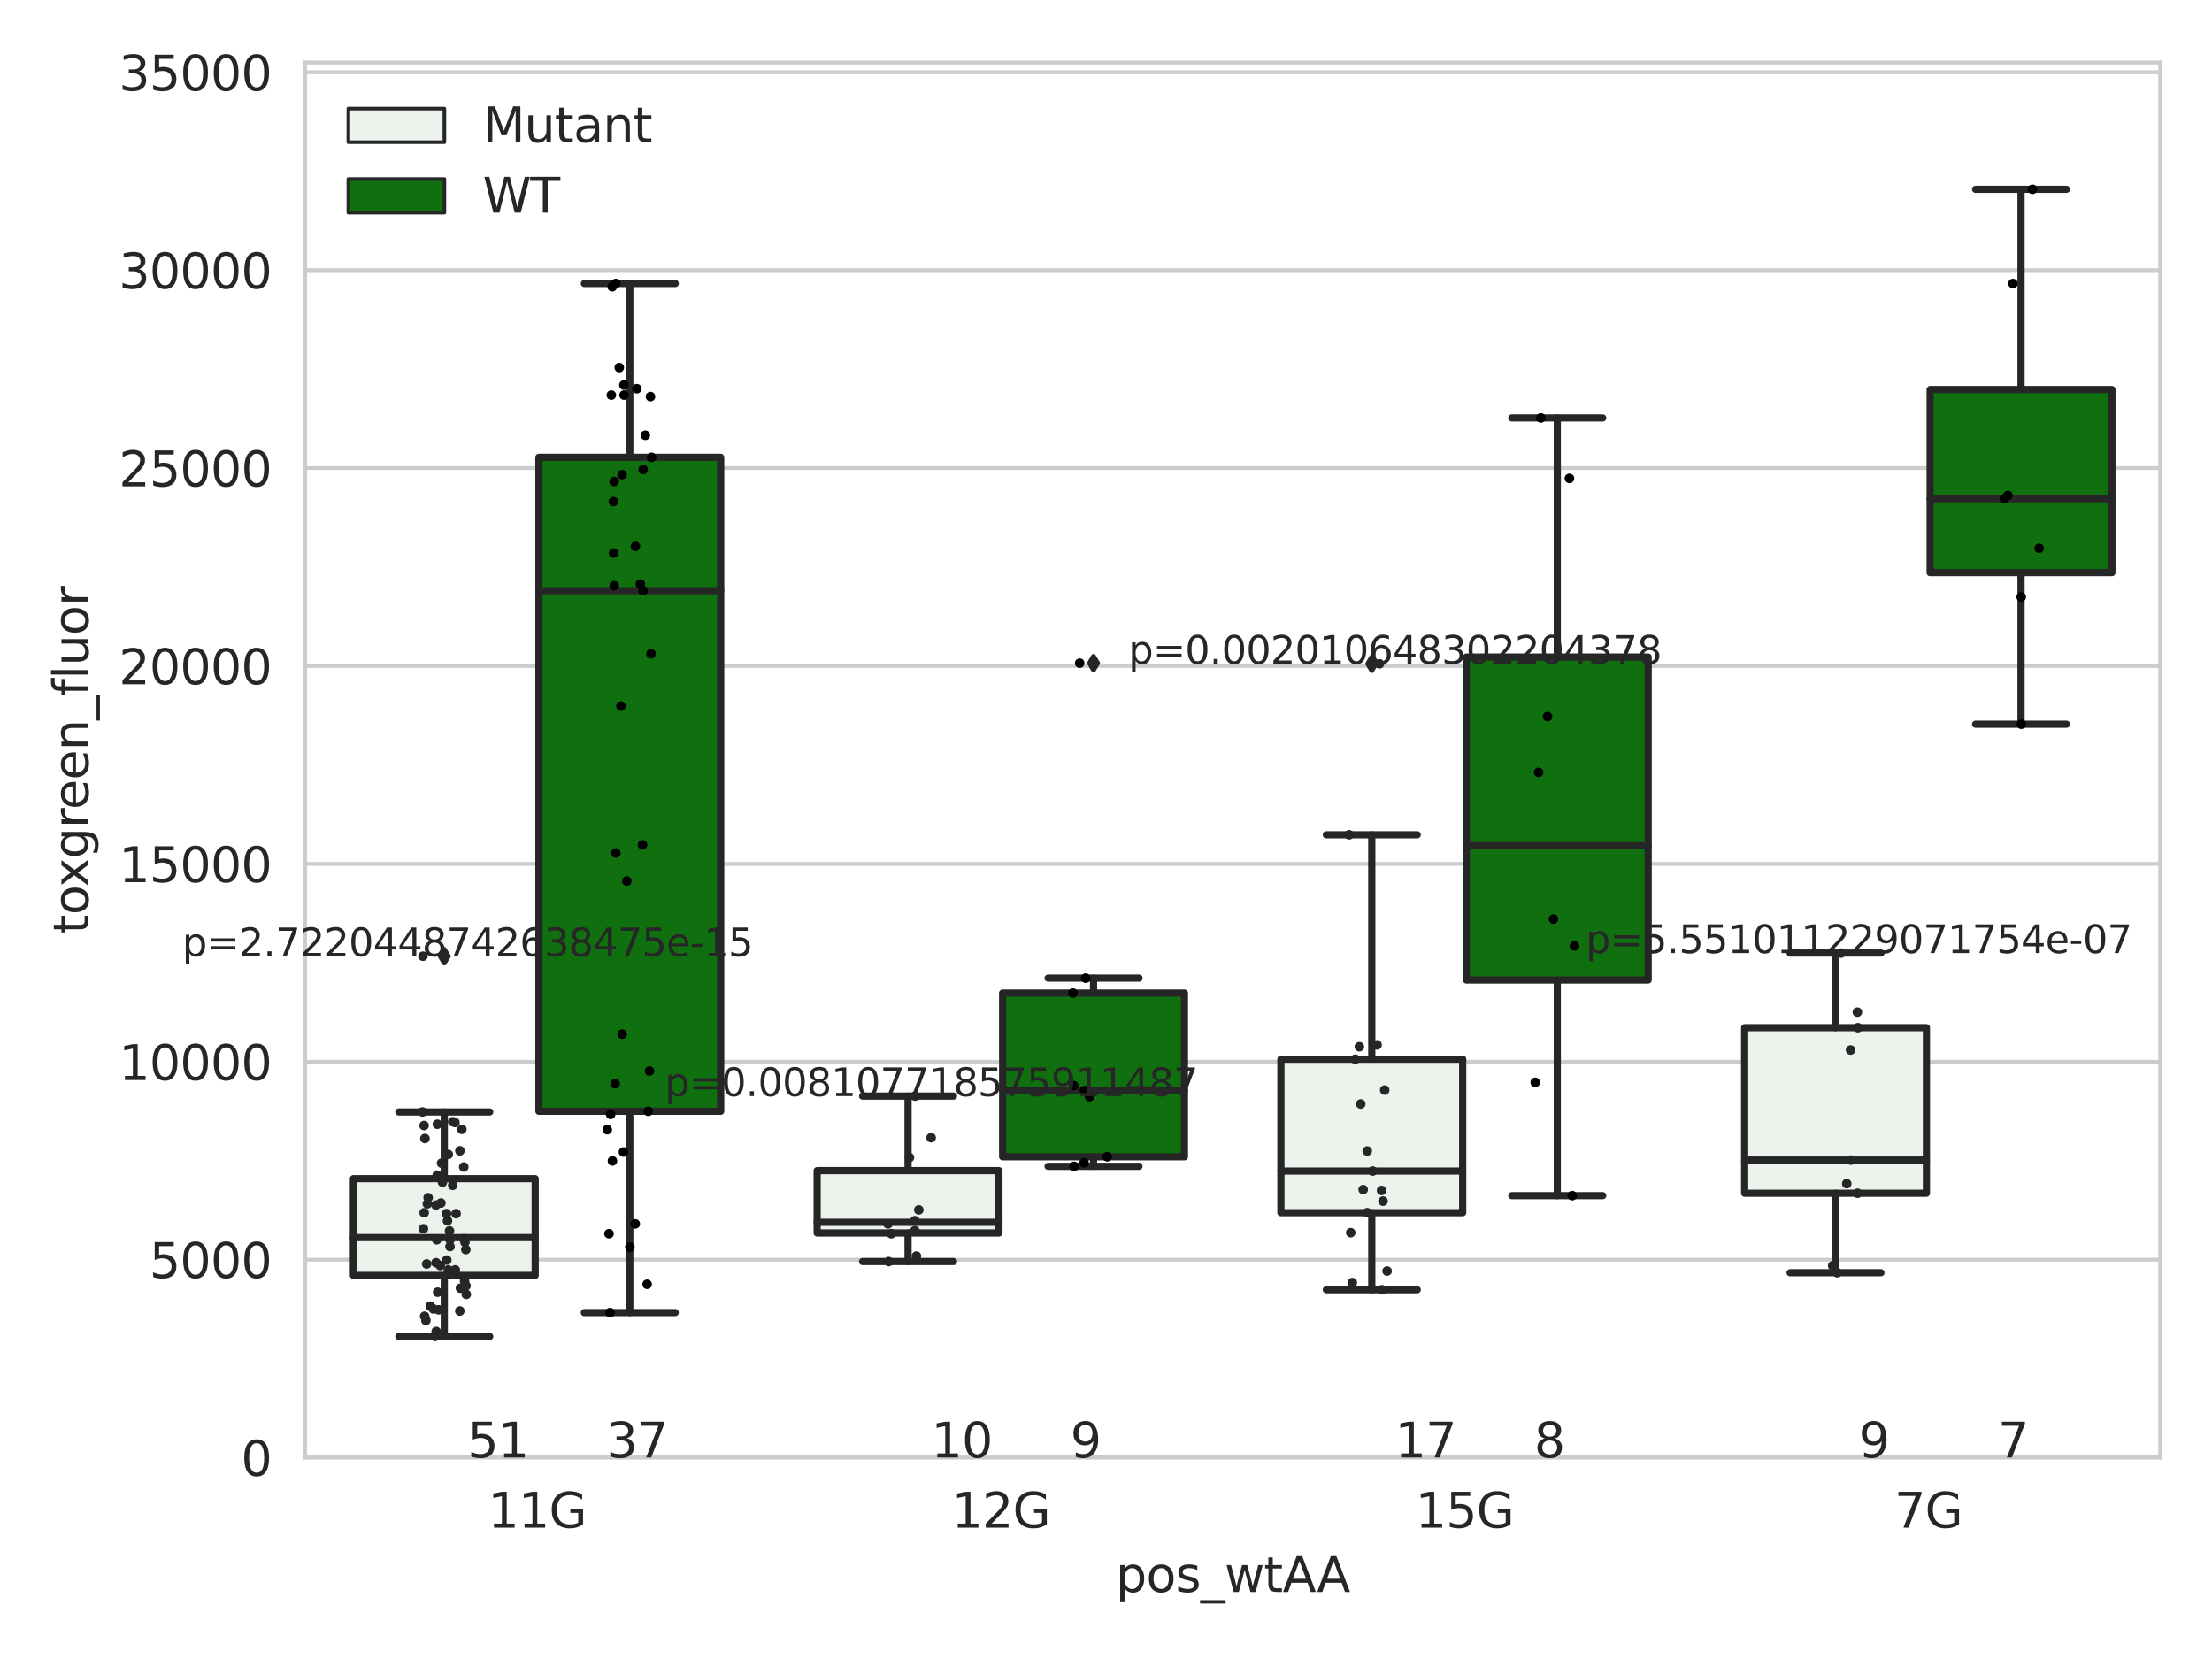 <?xml version="1.0" encoding="utf-8" standalone="no"?>
<!DOCTYPE svg PUBLIC "-//W3C//DTD SVG 1.1//EN"
  "http://www.w3.org/Graphics/SVG/1.1/DTD/svg11.dtd">
<svg xmlns:xlink="http://www.w3.org/1999/xlink" width="460.8pt" height="345.6pt" viewBox="0 0 460.8 345.6" xmlns="http://www.w3.org/2000/svg" version="1.1">
 <defs>
  <style type="text/css">*{stroke-linejoin: round; stroke-linecap: butt}</style>
 </defs>
 <g id="figure_1">
  <g id="patch_1">
   <path d="M 0 345.6 
L 460.8 345.6 
L 460.8 0 
L 0 0 
z
" style="fill: #ffffff"/>
  </g>
  <g id="axes_1">
   <g id="patch_2">
    <path d="M 63.571 303.64 
L 450 303.64 
L 450 13.022 
L 63.571 13.022 
z
" style="fill: #ffffff"/>
   </g>
   <g id="matplotlib.axis_1">
    <g id="xtick_1">
     <g id="text_1">
      <!-- 11G -->
      <g style="fill: #262626" transform="translate(101.638 318.238) scale(0.1 -0.1)">
       <defs>
        <path id="DejaVuSans-31" d="M 794 531 
L 1825 531 
L 1825 4091 
L 703 3866 
L 703 4441 
L 1819 4666 
L 2450 4666 
L 2450 531 
L 3481 531 
L 3481 0 
L 794 0 
L 794 531 
z
" transform="scale(0.016)"/>
        <path id="DejaVuSans-47" d="M 3809 666 
L 3809 1919 
L 2778 1919 
L 2778 2438 
L 4434 2438 
L 4434 434 
Q 4069 175 3628 42 
Q 3188 -91 2688 -91 
Q 1594 -91 976 548 
Q 359 1188 359 2328 
Q 359 3472 976 4111 
Q 1594 4750 2688 4750 
Q 3144 4750 3555 4637 
Q 3966 4525 4313 4306 
L 4313 3634 
Q 3963 3931 3569 4081 
Q 3175 4231 2741 4231 
Q 1884 4231 1454 3753 
Q 1025 3275 1025 2328 
Q 1025 1384 1454 906 
Q 1884 428 2741 428 
Q 3075 428 3337 486 
Q 3600 544 3809 666 
z
" transform="scale(0.016)"/>
       </defs>
       <use xlink:href="#DejaVuSans-31"/>
       <use xlink:href="#DejaVuSans-31" x="63.623"/>
       <use xlink:href="#DejaVuSans-47" x="127.246"/>
      </g>
     </g>
    </g>
    <g id="xtick_2">
     <g id="text_2">
      <!-- 12G -->
      <g style="fill: #262626" transform="translate(198.245 318.238) scale(0.1 -0.1)">
       <defs>
        <path id="DejaVuSans-32" d="M 1228 531 
L 3431 531 
L 3431 0 
L 469 0 
L 469 531 
Q 828 903 1448 1529 
Q 2069 2156 2228 2338 
Q 2531 2678 2651 2914 
Q 2772 3150 2772 3378 
Q 2772 3750 2511 3984 
Q 2250 4219 1831 4219 
Q 1534 4219 1204 4116 
Q 875 4013 500 3803 
L 500 4441 
Q 881 4594 1212 4672 
Q 1544 4750 1819 4750 
Q 2544 4750 2975 4387 
Q 3406 4025 3406 3419 
Q 3406 3131 3298 2873 
Q 3191 2616 2906 2266 
Q 2828 2175 2409 1742 
Q 1991 1309 1228 531 
z
" transform="scale(0.016)"/>
       </defs>
       <use xlink:href="#DejaVuSans-31"/>
       <use xlink:href="#DejaVuSans-32" x="63.623"/>
       <use xlink:href="#DejaVuSans-47" x="127.246"/>
      </g>
     </g>
    </g>
    <g id="xtick_3">
     <g id="text_3">
      <!-- 15G -->
      <g style="fill: #262626" transform="translate(294.853 318.238) scale(0.1 -0.1)">
       <defs>
        <path id="DejaVuSans-35" d="M 691 4666 
L 3169 4666 
L 3169 4134 
L 1269 4134 
L 1269 2991 
Q 1406 3038 1543 3061 
Q 1681 3084 1819 3084 
Q 2600 3084 3056 2656 
Q 3513 2228 3513 1497 
Q 3513 744 3044 326 
Q 2575 -91 1722 -91 
Q 1428 -91 1123 -41 
Q 819 9 494 109 
L 494 744 
Q 775 591 1075 516 
Q 1375 441 1709 441 
Q 2250 441 2565 725 
Q 2881 1009 2881 1497 
Q 2881 1984 2565 2268 
Q 2250 2553 1709 2553 
Q 1456 2553 1204 2497 
Q 953 2441 691 2322 
L 691 4666 
z
" transform="scale(0.016)"/>
       </defs>
       <use xlink:href="#DejaVuSans-31"/>
       <use xlink:href="#DejaVuSans-35" x="63.623"/>
       <use xlink:href="#DejaVuSans-47" x="127.246"/>
      </g>
     </g>
    </g>
    <g id="xtick_4">
     <g id="text_4">
      <!-- 7G -->
      <g style="fill: #262626" transform="translate(394.641 318.238) scale(0.1 -0.1)">
       <defs>
        <path id="DejaVuSans-37" d="M 525 4666 
L 3525 4666 
L 3525 4397 
L 1831 0 
L 1172 0 
L 2766 4134 
L 525 4134 
L 525 4666 
z
" transform="scale(0.016)"/>
       </defs>
       <use xlink:href="#DejaVuSans-37"/>
       <use xlink:href="#DejaVuSans-47" x="63.623"/>
      </g>
     </g>
    </g>
    <g id="text_5">
     <!-- pos_wtAA -->
     <g style="fill: #262626" transform="translate(232.42 331.638) scale(0.1 -0.1)">
      <defs>
       <path id="DejaVuSans-70" d="M 1159 525 
L 1159 -1331 
L 581 -1331 
L 581 3500 
L 1159 3500 
L 1159 2969 
Q 1341 3281 1617 3432 
Q 1894 3584 2278 3584 
Q 2916 3584 3314 3078 
Q 3713 2572 3713 1747 
Q 3713 922 3314 415 
Q 2916 -91 2278 -91 
Q 1894 -91 1617 61 
Q 1341 213 1159 525 
z
M 3116 1747 
Q 3116 2381 2855 2742 
Q 2594 3103 2138 3103 
Q 1681 3103 1420 2742 
Q 1159 2381 1159 1747 
Q 1159 1113 1420 752 
Q 1681 391 2138 391 
Q 2594 391 2855 752 
Q 3116 1113 3116 1747 
z
" transform="scale(0.016)"/>
       <path id="DejaVuSans-6f" d="M 1959 3097 
Q 1497 3097 1228 2736 
Q 959 2375 959 1747 
Q 959 1119 1226 758 
Q 1494 397 1959 397 
Q 2419 397 2687 759 
Q 2956 1122 2956 1747 
Q 2956 2369 2687 2733 
Q 2419 3097 1959 3097 
z
M 1959 3584 
Q 2709 3584 3137 3096 
Q 3566 2609 3566 1747 
Q 3566 888 3137 398 
Q 2709 -91 1959 -91 
Q 1206 -91 779 398 
Q 353 888 353 1747 
Q 353 2609 779 3096 
Q 1206 3584 1959 3584 
z
" transform="scale(0.016)"/>
       <path id="DejaVuSans-73" d="M 2834 3397 
L 2834 2853 
Q 2591 2978 2328 3040 
Q 2066 3103 1784 3103 
Q 1356 3103 1142 2972 
Q 928 2841 928 2578 
Q 928 2378 1081 2264 
Q 1234 2150 1697 2047 
L 1894 2003 
Q 2506 1872 2764 1633 
Q 3022 1394 3022 966 
Q 3022 478 2636 193 
Q 2250 -91 1575 -91 
Q 1294 -91 989 -36 
Q 684 19 347 128 
L 347 722 
Q 666 556 975 473 
Q 1284 391 1588 391 
Q 1994 391 2212 530 
Q 2431 669 2431 922 
Q 2431 1156 2273 1281 
Q 2116 1406 1581 1522 
L 1381 1569 
Q 847 1681 609 1914 
Q 372 2147 372 2553 
Q 372 3047 722 3315 
Q 1072 3584 1716 3584 
Q 2034 3584 2315 3537 
Q 2597 3491 2834 3397 
z
" transform="scale(0.016)"/>
       <path id="DejaVuSans-5f" d="M 3263 -1063 
L 3263 -1509 
L -63 -1509 
L -63 -1063 
L 3263 -1063 
z
" transform="scale(0.016)"/>
       <path id="DejaVuSans-77" d="M 269 3500 
L 844 3500 
L 1563 769 
L 2278 3500 
L 2956 3500 
L 3675 769 
L 4391 3500 
L 4966 3500 
L 4050 0 
L 3372 0 
L 2619 2869 
L 1863 0 
L 1184 0 
L 269 3500 
z
" transform="scale(0.016)"/>
       <path id="DejaVuSans-74" d="M 1172 4494 
L 1172 3500 
L 2356 3500 
L 2356 3053 
L 1172 3053 
L 1172 1153 
Q 1172 725 1289 603 
Q 1406 481 1766 481 
L 2356 481 
L 2356 0 
L 1766 0 
Q 1100 0 847 248 
Q 594 497 594 1153 
L 594 3053 
L 172 3053 
L 172 3500 
L 594 3500 
L 594 4494 
L 1172 4494 
z
" transform="scale(0.016)"/>
       <path id="DejaVuSans-41" d="M 2188 4044 
L 1331 1722 
L 3047 1722 
L 2188 4044 
z
M 1831 4666 
L 2547 4666 
L 4325 0 
L 3669 0 
L 3244 1197 
L 1141 1197 
L 716 0 
L 50 0 
L 1831 4666 
z
" transform="scale(0.016)"/>
      </defs>
      <use xlink:href="#DejaVuSans-70"/>
      <use xlink:href="#DejaVuSans-6f" x="63.477"/>
      <use xlink:href="#DejaVuSans-73" x="124.658"/>
      <use xlink:href="#DejaVuSans-5f" x="176.758"/>
      <use xlink:href="#DejaVuSans-77" x="226.758"/>
      <use xlink:href="#DejaVuSans-74" x="308.545"/>
      <use xlink:href="#DejaVuSans-41" x="347.754"/>
      <use xlink:href="#DejaVuSans-41" x="418.912"/>
     </g>
    </g>
   </g>
   <g id="matplotlib.axis_2">
    <g id="ytick_1">
     <g id="line2d_1">
      <path d="M 63.571 303.64 
L 450 303.64 
" clip-path="url(#p3084510985)" style="fill: none; stroke: #cccccc; stroke-width: 0.8; stroke-linecap: round"/>
     </g>
     <g id="text_6">
      <!-- 0 -->
      <g style="fill: #262626" transform="translate(50.209 307.439) scale(0.1 -0.1)">
       <defs>
        <path id="DejaVuSans-30" d="M 2034 4250 
Q 1547 4250 1301 3770 
Q 1056 3291 1056 2328 
Q 1056 1369 1301 889 
Q 1547 409 2034 409 
Q 2525 409 2770 889 
Q 3016 1369 3016 2328 
Q 3016 3291 2770 3770 
Q 2525 4250 2034 4250 
z
M 2034 4750 
Q 2819 4750 3233 4129 
Q 3647 3509 3647 2328 
Q 3647 1150 3233 529 
Q 2819 -91 2034 -91 
Q 1250 -91 836 529 
Q 422 1150 422 2328 
Q 422 3509 836 4129 
Q 1250 4750 2034 4750 
z
" transform="scale(0.016)"/>
       </defs>
       <use xlink:href="#DejaVuSans-30"/>
      </g>
     </g>
    </g>
    <g id="ytick_2">
     <g id="line2d_2">
      <path d="M 63.571 262.414 
L 450 262.414 
" clip-path="url(#p3084510985)" style="fill: none; stroke: #cccccc; stroke-width: 0.8; stroke-linecap: round"/>
     </g>
     <g id="text_7">
      <!-- 5000 -->
      <g style="fill: #262626" transform="translate(31.121 266.214) scale(0.1 -0.1)">
       <use xlink:href="#DejaVuSans-35"/>
       <use xlink:href="#DejaVuSans-30" x="63.623"/>
       <use xlink:href="#DejaVuSans-30" x="127.246"/>
       <use xlink:href="#DejaVuSans-30" x="190.869"/>
      </g>
     </g>
    </g>
    <g id="ytick_3">
     <g id="line2d_3">
      <path d="M 63.571 221.189 
L 450 221.189 
" clip-path="url(#p3084510985)" style="fill: none; stroke: #cccccc; stroke-width: 0.8; stroke-linecap: round"/>
     </g>
     <g id="text_8">
      <!-- 10000 -->
      <g style="fill: #262626" transform="translate(24.759 224.988) scale(0.1 -0.1)">
       <use xlink:href="#DejaVuSans-31"/>
       <use xlink:href="#DejaVuSans-30" x="63.623"/>
       <use xlink:href="#DejaVuSans-30" x="127.246"/>
       <use xlink:href="#DejaVuSans-30" x="190.869"/>
       <use xlink:href="#DejaVuSans-30" x="254.492"/>
      </g>
     </g>
    </g>
    <g id="ytick_4">
     <g id="line2d_4">
      <path d="M 63.571 179.963 
L 450 179.963 
" clip-path="url(#p3084510985)" style="fill: none; stroke: #cccccc; stroke-width: 0.8; stroke-linecap: round"/>
     </g>
     <g id="text_9">
      <!-- 15000 -->
      <g style="fill: #262626" transform="translate(24.759 183.762) scale(0.1 -0.1)">
       <use xlink:href="#DejaVuSans-31"/>
       <use xlink:href="#DejaVuSans-35" x="63.623"/>
       <use xlink:href="#DejaVuSans-30" x="127.246"/>
       <use xlink:href="#DejaVuSans-30" x="190.869"/>
       <use xlink:href="#DejaVuSans-30" x="254.492"/>
      </g>
     </g>
    </g>
    <g id="ytick_5">
     <g id="line2d_5">
      <path d="M 63.571 138.738 
L 450 138.738 
" clip-path="url(#p3084510985)" style="fill: none; stroke: #cccccc; stroke-width: 0.8; stroke-linecap: round"/>
     </g>
     <g id="text_10">
      <!-- 20000 -->
      <g style="fill: #262626" transform="translate(24.759 142.537) scale(0.1 -0.1)">
       <use xlink:href="#DejaVuSans-32"/>
       <use xlink:href="#DejaVuSans-30" x="63.623"/>
       <use xlink:href="#DejaVuSans-30" x="127.246"/>
       <use xlink:href="#DejaVuSans-30" x="190.869"/>
       <use xlink:href="#DejaVuSans-30" x="254.492"/>
      </g>
     </g>
    </g>
    <g id="ytick_6">
     <g id="line2d_6">
      <path d="M 63.571 97.512 
L 450 97.512 
" clip-path="url(#p3084510985)" style="fill: none; stroke: #cccccc; stroke-width: 0.8; stroke-linecap: round"/>
     </g>
     <g id="text_11">
      <!-- 25000 -->
      <g style="fill: #262626" transform="translate(24.759 101.311) scale(0.1 -0.1)">
       <use xlink:href="#DejaVuSans-32"/>
       <use xlink:href="#DejaVuSans-35" x="63.623"/>
       <use xlink:href="#DejaVuSans-30" x="127.246"/>
       <use xlink:href="#DejaVuSans-30" x="190.869"/>
       <use xlink:href="#DejaVuSans-30" x="254.492"/>
      </g>
     </g>
    </g>
    <g id="ytick_7">
     <g id="line2d_7">
      <path d="M 63.571 56.286 
L 450 56.286 
" clip-path="url(#p3084510985)" style="fill: none; stroke: #cccccc; stroke-width: 0.8; stroke-linecap: round"/>
     </g>
     <g id="text_12">
      <!-- 30000 -->
      <g style="fill: #262626" transform="translate(24.759 60.085) scale(0.1 -0.1)">
       <defs>
        <path id="DejaVuSans-33" d="M 2597 2516 
Q 3050 2419 3304 2112 
Q 3559 1806 3559 1356 
Q 3559 666 3084 287 
Q 2609 -91 1734 -91 
Q 1441 -91 1130 -33 
Q 819 25 488 141 
L 488 750 
Q 750 597 1062 519 
Q 1375 441 1716 441 
Q 2309 441 2620 675 
Q 2931 909 2931 1356 
Q 2931 1769 2642 2001 
Q 2353 2234 1838 2234 
L 1294 2234 
L 1294 2753 
L 1863 2753 
Q 2328 2753 2575 2939 
Q 2822 3125 2822 3475 
Q 2822 3834 2567 4026 
Q 2313 4219 1838 4219 
Q 1578 4219 1281 4162 
Q 984 4106 628 3988 
L 628 4550 
Q 988 4650 1302 4700 
Q 1616 4750 1894 4750 
Q 2613 4750 3031 4423 
Q 3450 4097 3450 3541 
Q 3450 3153 3228 2886 
Q 3006 2619 2597 2516 
z
" transform="scale(0.016)"/>
       </defs>
       <use xlink:href="#DejaVuSans-33"/>
       <use xlink:href="#DejaVuSans-30" x="63.623"/>
       <use xlink:href="#DejaVuSans-30" x="127.246"/>
       <use xlink:href="#DejaVuSans-30" x="190.869"/>
       <use xlink:href="#DejaVuSans-30" x="254.492"/>
      </g>
     </g>
    </g>
    <g id="ytick_8">
     <g id="line2d_8">
      <path d="M 63.571 15.061 
L 450 15.061 
" clip-path="url(#p3084510985)" style="fill: none; stroke: #cccccc; stroke-width: 0.8; stroke-linecap: round"/>
     </g>
     <g id="text_13">
      <!-- 35000 -->
      <g style="fill: #262626" transform="translate(24.759 18.86) scale(0.1 -0.1)">
       <use xlink:href="#DejaVuSans-33"/>
       <use xlink:href="#DejaVuSans-35" x="63.623"/>
       <use xlink:href="#DejaVuSans-30" x="127.246"/>
       <use xlink:href="#DejaVuSans-30" x="190.869"/>
       <use xlink:href="#DejaVuSans-30" x="254.492"/>
      </g>
     </g>
    </g>
    <g id="text_14">
     <!-- toxgreen_fluor -->
     <g style="fill: #262626" transform="translate(18.401 194.526) rotate(-90) scale(0.1 -0.1)">
      <defs>
       <path id="DejaVuSans-78" d="M 3513 3500 
L 2247 1797 
L 3578 0 
L 2900 0 
L 1881 1375 
L 863 0 
L 184 0 
L 1544 1831 
L 300 3500 
L 978 3500 
L 1906 2253 
L 2834 3500 
L 3513 3500 
z
" transform="scale(0.016)"/>
       <path id="DejaVuSans-67" d="M 2906 1791 
Q 2906 2416 2648 2759 
Q 2391 3103 1925 3103 
Q 1463 3103 1205 2759 
Q 947 2416 947 1791 
Q 947 1169 1205 825 
Q 1463 481 1925 481 
Q 2391 481 2648 825 
Q 2906 1169 2906 1791 
z
M 3481 434 
Q 3481 -459 3084 -895 
Q 2688 -1331 1869 -1331 
Q 1566 -1331 1297 -1286 
Q 1028 -1241 775 -1147 
L 775 -588 
Q 1028 -725 1275 -790 
Q 1522 -856 1778 -856 
Q 2344 -856 2625 -561 
Q 2906 -266 2906 331 
L 2906 616 
Q 2728 306 2450 153 
Q 2172 0 1784 0 
Q 1141 0 747 490 
Q 353 981 353 1791 
Q 353 2603 747 3093 
Q 1141 3584 1784 3584 
Q 2172 3584 2450 3431 
Q 2728 3278 2906 2969 
L 2906 3500 
L 3481 3500 
L 3481 434 
z
" transform="scale(0.016)"/>
       <path id="DejaVuSans-72" d="M 2631 2963 
Q 2534 3019 2420 3045 
Q 2306 3072 2169 3072 
Q 1681 3072 1420 2755 
Q 1159 2438 1159 1844 
L 1159 0 
L 581 0 
L 581 3500 
L 1159 3500 
L 1159 2956 
Q 1341 3275 1631 3429 
Q 1922 3584 2338 3584 
Q 2397 3584 2469 3576 
Q 2541 3569 2628 3553 
L 2631 2963 
z
" transform="scale(0.016)"/>
       <path id="DejaVuSans-65" d="M 3597 1894 
L 3597 1613 
L 953 1613 
Q 991 1019 1311 708 
Q 1631 397 2203 397 
Q 2534 397 2845 478 
Q 3156 559 3463 722 
L 3463 178 
Q 3153 47 2828 -22 
Q 2503 -91 2169 -91 
Q 1331 -91 842 396 
Q 353 884 353 1716 
Q 353 2575 817 3079 
Q 1281 3584 2069 3584 
Q 2775 3584 3186 3129 
Q 3597 2675 3597 1894 
z
M 3022 2063 
Q 3016 2534 2758 2815 
Q 2500 3097 2075 3097 
Q 1594 3097 1305 2825 
Q 1016 2553 972 2059 
L 3022 2063 
z
" transform="scale(0.016)"/>
       <path id="DejaVuSans-6e" d="M 3513 2113 
L 3513 0 
L 2938 0 
L 2938 2094 
Q 2938 2591 2744 2837 
Q 2550 3084 2163 3084 
Q 1697 3084 1428 2787 
Q 1159 2491 1159 1978 
L 1159 0 
L 581 0 
L 581 3500 
L 1159 3500 
L 1159 2956 
Q 1366 3272 1645 3428 
Q 1925 3584 2291 3584 
Q 2894 3584 3203 3211 
Q 3513 2838 3513 2113 
z
" transform="scale(0.016)"/>
       <path id="DejaVuSans-66" d="M 2375 4863 
L 2375 4384 
L 1825 4384 
Q 1516 4384 1395 4259 
Q 1275 4134 1275 3809 
L 1275 3500 
L 2222 3500 
L 2222 3053 
L 1275 3053 
L 1275 0 
L 697 0 
L 697 3053 
L 147 3053 
L 147 3500 
L 697 3500 
L 697 3744 
Q 697 4328 969 4595 
Q 1241 4863 1831 4863 
L 2375 4863 
z
" transform="scale(0.016)"/>
       <path id="DejaVuSans-6c" d="M 603 4863 
L 1178 4863 
L 1178 0 
L 603 0 
L 603 4863 
z
" transform="scale(0.016)"/>
       <path id="DejaVuSans-75" d="M 544 1381 
L 544 3500 
L 1119 3500 
L 1119 1403 
Q 1119 906 1312 657 
Q 1506 409 1894 409 
Q 2359 409 2629 706 
Q 2900 1003 2900 1516 
L 2900 3500 
L 3475 3500 
L 3475 0 
L 2900 0 
L 2900 538 
Q 2691 219 2414 64 
Q 2138 -91 1772 -91 
Q 1169 -91 856 284 
Q 544 659 544 1381 
z
M 1991 3584 
L 1991 3584 
z
" transform="scale(0.016)"/>
      </defs>
      <use xlink:href="#DejaVuSans-74"/>
      <use xlink:href="#DejaVuSans-6f" x="39.209"/>
      <use xlink:href="#DejaVuSans-78" x="97.266"/>
      <use xlink:href="#DejaVuSans-67" x="156.445"/>
      <use xlink:href="#DejaVuSans-72" x="219.922"/>
      <use xlink:href="#DejaVuSans-65" x="258.785"/>
      <use xlink:href="#DejaVuSans-65" x="320.309"/>
      <use xlink:href="#DejaVuSans-6e" x="381.832"/>
      <use xlink:href="#DejaVuSans-5f" x="445.211"/>
      <use xlink:href="#DejaVuSans-66" x="495.211"/>
      <use xlink:href="#DejaVuSans-6c" x="530.416"/>
      <use xlink:href="#DejaVuSans-75" x="558.199"/>
      <use xlink:href="#DejaVuSans-6f" x="621.578"/>
      <use xlink:href="#DejaVuSans-72" x="682.76"/>
     </g>
    </g>
   </g>
   <g id="patch_3">
    <path d="M 73.618 265.695 
L 111.488 265.695 
L 111.488 245.538 
L 73.618 245.538 
L 73.618 265.695 
z
" clip-path="url(#p3084510985)" style="fill: #ecf2ec; stroke: #262626; stroke-width: 1.5; stroke-linejoin: miter"/>
   </g>
   <g id="patch_4">
    <path d="M 112.261 231.499 
L 150.131 231.499 
L 150.131 95.275 
L 112.261 95.275 
L 112.261 231.499 
z
" clip-path="url(#p3084510985)" style="fill: #107010; stroke: #262626; stroke-width: 1.5; stroke-linejoin: miter"/>
   </g>
   <g id="patch_5">
    <path d="M 170.226 256.85 
L 208.096 256.85 
L 208.096 243.862 
L 170.226 243.862 
L 170.226 256.85 
z
" clip-path="url(#p3084510985)" style="fill: #ecf2ec; stroke: #262626; stroke-width: 1.5; stroke-linejoin: miter"/>
   </g>
   <g id="patch_6">
    <path d="M 208.868 240.976 
L 246.738 240.976 
L 246.738 206.87 
L 208.868 206.87 
L 208.868 240.976 
z
" clip-path="url(#p3084510985)" style="fill: #107010; stroke: #262626; stroke-width: 1.5; stroke-linejoin: miter"/>
   </g>
   <g id="patch_7">
    <path d="M 266.833 252.628 
L 304.703 252.628 
L 304.703 220.653 
L 266.833 220.653 
L 266.833 252.628 
z
" clip-path="url(#p3084510985)" style="fill: #ecf2ec; stroke: #262626; stroke-width: 1.5; stroke-linejoin: miter"/>
   </g>
   <g id="patch_8">
    <path d="M 305.476 204.151 
L 343.346 204.151 
L 343.346 136.88 
L 305.476 136.88 
L 305.476 204.151 
z
" clip-path="url(#p3084510985)" style="fill: #107010; stroke: #262626; stroke-width: 1.5; stroke-linejoin: miter"/>
   </g>
   <g id="patch_9">
    <path d="M 363.44 248.577 
L 401.31 248.577 
L 401.31 214.086 
L 363.44 214.086 
L 363.44 248.577 
z
" clip-path="url(#p3084510985)" style="fill: #ecf2ec; stroke: #262626; stroke-width: 1.5; stroke-linejoin: miter"/>
   </g>
   <g id="patch_10">
    <path d="M 402.083 119.283 
L 439.953 119.283 
L 439.953 81.141 
L 402.083 81.141 
L 402.083 119.283 
z
" clip-path="url(#p3084510985)" style="fill: #107010; stroke: #262626; stroke-width: 1.5; stroke-linejoin: miter"/>
   </g>
   <g id="patch_11">
    <path d="M 111.875 303.64 
L 111.875 303.64 
L 111.875 303.64 
L 111.875 303.64 
z
" clip-path="url(#p3084510985)" style="fill: #ecf2ec; stroke: #262626; stroke-width: 0.75; stroke-linejoin: miter"/>
   </g>
   <g id="patch_12">
    <path d="M 111.875 303.64 
L 111.875 303.64 
L 111.875 303.64 
L 111.875 303.64 
z
" clip-path="url(#p3084510985)" style="fill: #107010; stroke: #262626; stroke-width: 0.75; stroke-linejoin: miter"/>
   </g>
   <g id="PathCollection_1"/>
   <g id="PathCollection_2"/>
   <g id="line2d_9">
    <path d="M 92.553 265.695 
L 92.553 278.405 
" clip-path="url(#p3084510985)" style="fill: none; stroke: #262626; stroke-width: 1.5; stroke-linecap: round"/>
   </g>
   <g id="line2d_10">
    <path d="M 92.553 245.538 
L 92.553 231.641 
" clip-path="url(#p3084510985)" style="fill: none; stroke: #262626; stroke-width: 1.5; stroke-linecap: round"/>
   </g>
   <g id="line2d_11">
    <path d="M 83.086 278.405 
L 102.021 278.405 
" clip-path="url(#p3084510985)" style="fill: none; stroke: #262626; stroke-width: 1.5; stroke-linecap: round"/>
   </g>
   <g id="line2d_12">
    <path d="M 83.086 231.641 
L 102.021 231.641 
" clip-path="url(#p3084510985)" style="fill: none; stroke: #262626; stroke-width: 1.5; stroke-linecap: round"/>
   </g>
   <g id="line2d_13">
    <defs>
     <path id="m1817a032ff" d="M -0 1.414 
L 0.849 0 
L 0 -1.414 
L -0.849 -0 
z
" style="stroke: #262626; stroke-linejoin: miter"/>
    </defs>
    <g clip-path="url(#p3084510985)">
     <use xlink:href="#m1817a032ff" x="92.553" y="199.192" style="fill: #262626; stroke: #262626; stroke-linejoin: miter"/>
    </g>
   </g>
   <g id="line2d_14">
    <path d="M 131.196 231.499 
L 131.196 273.432 
" clip-path="url(#p3084510985)" style="fill: none; stroke: #262626; stroke-width: 1.5; stroke-linecap: round"/>
   </g>
   <g id="line2d_15">
    <path d="M 131.196 95.275 
L 131.196 59.06 
" clip-path="url(#p3084510985)" style="fill: none; stroke: #262626; stroke-width: 1.5; stroke-linecap: round"/>
   </g>
   <g id="line2d_16">
    <path d="M 121.729 273.432 
L 140.664 273.432 
" clip-path="url(#p3084510985)" style="fill: none; stroke: #262626; stroke-width: 1.5; stroke-linecap: round"/>
   </g>
   <g id="line2d_17">
    <path d="M 121.729 59.06 
L 140.664 59.06 
" clip-path="url(#p3084510985)" style="fill: none; stroke: #262626; stroke-width: 1.5; stroke-linecap: round"/>
   </g>
   <g id="line2d_18"/>
   <g id="line2d_19">
    <path d="M 189.161 256.85 
L 189.161 262.807 
" clip-path="url(#p3084510985)" style="fill: none; stroke: #262626; stroke-width: 1.5; stroke-linecap: round"/>
   </g>
   <g id="line2d_20">
    <path d="M 189.161 243.862 
L 189.161 228.338 
" clip-path="url(#p3084510985)" style="fill: none; stroke: #262626; stroke-width: 1.5; stroke-linecap: round"/>
   </g>
   <g id="line2d_21">
    <path d="M 179.693 262.807 
L 198.628 262.807 
" clip-path="url(#p3084510985)" style="fill: none; stroke: #262626; stroke-width: 1.5; stroke-linecap: round"/>
   </g>
   <g id="line2d_22">
    <path d="M 179.693 228.338 
L 198.628 228.338 
" clip-path="url(#p3084510985)" style="fill: none; stroke: #262626; stroke-width: 1.5; stroke-linecap: round"/>
   </g>
   <g id="line2d_23"/>
   <g id="line2d_24">
    <path d="M 227.803 240.976 
L 227.803 242.966 
" clip-path="url(#p3084510985)" style="fill: none; stroke: #262626; stroke-width: 1.5; stroke-linecap: round"/>
   </g>
   <g id="line2d_25">
    <path d="M 227.803 206.87 
L 227.803 203.765 
" clip-path="url(#p3084510985)" style="fill: none; stroke: #262626; stroke-width: 1.5; stroke-linecap: round"/>
   </g>
   <g id="line2d_26">
    <path d="M 218.336 242.966 
L 237.271 242.966 
" clip-path="url(#p3084510985)" style="fill: none; stroke: #262626; stroke-width: 1.5; stroke-linecap: round"/>
   </g>
   <g id="line2d_27">
    <path d="M 218.336 203.765 
L 237.271 203.765 
" clip-path="url(#p3084510985)" style="fill: none; stroke: #262626; stroke-width: 1.5; stroke-linecap: round"/>
   </g>
   <g id="line2d_28">
    <g clip-path="url(#p3084510985)">
     <use xlink:href="#m1817a032ff" x="227.803" y="138.147" style="fill: #262626; stroke: #262626; stroke-linejoin: miter"/>
    </g>
   </g>
   <g id="line2d_29">
    <path d="M 285.768 252.628 
L 285.768 268.678 
" clip-path="url(#p3084510985)" style="fill: none; stroke: #262626; stroke-width: 1.5; stroke-linecap: round"/>
   </g>
   <g id="line2d_30">
    <path d="M 285.768 220.653 
L 285.768 173.897 
" clip-path="url(#p3084510985)" style="fill: none; stroke: #262626; stroke-width: 1.5; stroke-linecap: round"/>
   </g>
   <g id="line2d_31">
    <path d="M 276.3 268.678 
L 295.235 268.678 
" clip-path="url(#p3084510985)" style="fill: none; stroke: #262626; stroke-width: 1.5; stroke-linecap: round"/>
   </g>
   <g id="line2d_32">
    <path d="M 276.3 173.897 
L 295.235 173.897 
" clip-path="url(#p3084510985)" style="fill: none; stroke: #262626; stroke-width: 1.5; stroke-linecap: round"/>
   </g>
   <g id="line2d_33">
    <g clip-path="url(#p3084510985)">
     <use xlink:href="#m1817a032ff" x="285.768" y="138.283" style="fill: #262626; stroke: #262626; stroke-linejoin: miter"/>
    </g>
   </g>
   <g id="line2d_34">
    <path d="M 324.411 204.151 
L 324.411 249.075 
" clip-path="url(#p3084510985)" style="fill: none; stroke: #262626; stroke-width: 1.5; stroke-linecap: round"/>
   </g>
   <g id="line2d_35">
    <path d="M 324.411 136.88 
L 324.411 87.059 
" clip-path="url(#p3084510985)" style="fill: none; stroke: #262626; stroke-width: 1.5; stroke-linecap: round"/>
   </g>
   <g id="line2d_36">
    <path d="M 314.943 249.075 
L 333.878 249.075 
" clip-path="url(#p3084510985)" style="fill: none; stroke: #262626; stroke-width: 1.5; stroke-linecap: round"/>
   </g>
   <g id="line2d_37">
    <path d="M 314.943 87.059 
L 333.878 87.059 
" clip-path="url(#p3084510985)" style="fill: none; stroke: #262626; stroke-width: 1.5; stroke-linecap: round"/>
   </g>
   <g id="line2d_38"/>
   <g id="line2d_39">
    <path d="M 382.375 248.577 
L 382.375 265.13 
" clip-path="url(#p3084510985)" style="fill: none; stroke: #262626; stroke-width: 1.5; stroke-linecap: round"/>
   </g>
   <g id="line2d_40">
    <path d="M 382.375 214.086 
L 382.375 198.54 
" clip-path="url(#p3084510985)" style="fill: none; stroke: #262626; stroke-width: 1.5; stroke-linecap: round"/>
   </g>
   <g id="line2d_41">
    <path d="M 372.907 265.13 
L 391.842 265.13 
" clip-path="url(#p3084510985)" style="fill: none; stroke: #262626; stroke-width: 1.5; stroke-linecap: round"/>
   </g>
   <g id="line2d_42">
    <path d="M 372.907 198.54 
L 391.842 198.54 
" clip-path="url(#p3084510985)" style="fill: none; stroke: #262626; stroke-width: 1.5; stroke-linecap: round"/>
   </g>
   <g id="line2d_43"/>
   <g id="line2d_44">
    <path d="M 421.018 119.283 
L 421.018 150.869 
" clip-path="url(#p3084510985)" style="fill: none; stroke: #262626; stroke-width: 1.5; stroke-linecap: round"/>
   </g>
   <g id="line2d_45">
    <path d="M 421.018 81.141 
L 421.018 39.442 
" clip-path="url(#p3084510985)" style="fill: none; stroke: #262626; stroke-width: 1.5; stroke-linecap: round"/>
   </g>
   <g id="line2d_46">
    <path d="M 411.55 150.869 
L 430.485 150.869 
" clip-path="url(#p3084510985)" style="fill: none; stroke: #262626; stroke-width: 1.5; stroke-linecap: round"/>
   </g>
   <g id="line2d_47">
    <path d="M 411.55 39.442 
L 430.485 39.442 
" clip-path="url(#p3084510985)" style="fill: none; stroke: #262626; stroke-width: 1.5; stroke-linecap: round"/>
   </g>
   <g id="line2d_48"/>
   <g id="line2d_49">
    <path d="M 73.618 257.817 
L 111.488 257.817 
" clip-path="url(#p3084510985)" style="fill: none; stroke: #262626; stroke-width: 1.5; stroke-linecap: round"/>
   </g>
   <g id="line2d_50">
    <path d="M 112.261 123.047 
L 150.131 123.047 
" clip-path="url(#p3084510985)" style="fill: none; stroke: #262626; stroke-width: 1.5; stroke-linecap: round"/>
   </g>
   <g id="line2d_51">
    <path d="M 170.226 254.63 
L 208.096 254.63 
" clip-path="url(#p3084510985)" style="fill: none; stroke: #262626; stroke-width: 1.5; stroke-linecap: round"/>
   </g>
   <g id="line2d_52">
    <path d="M 208.868 227.2 
L 246.738 227.2 
" clip-path="url(#p3084510985)" style="fill: none; stroke: #262626; stroke-width: 1.5; stroke-linecap: round"/>
   </g>
   <g id="line2d_53">
    <path d="M 266.833 243.953 
L 304.703 243.953 
" clip-path="url(#p3084510985)" style="fill: none; stroke: #262626; stroke-width: 1.5; stroke-linecap: round"/>
   </g>
   <g id="line2d_54">
    <path d="M 305.476 176.175 
L 343.346 176.175 
" clip-path="url(#p3084510985)" style="fill: none; stroke: #262626; stroke-width: 1.5; stroke-linecap: round"/>
   </g>
   <g id="line2d_55">
    <path d="M 363.44 241.673 
L 401.31 241.673 
" clip-path="url(#p3084510985)" style="fill: none; stroke: #262626; stroke-width: 1.5; stroke-linecap: round"/>
   </g>
   <g id="line2d_56">
    <path d="M 402.083 103.899 
L 439.953 103.899 
" clip-path="url(#p3084510985)" style="fill: none; stroke: #262626; stroke-width: 1.5; stroke-linecap: round"/>
   </g>
   <g id="patch_13">
    <path d="M 63.571 303.64 
L 63.571 13.022 
" style="fill: none; stroke: #cccccc; stroke-width: 0.8; stroke-linejoin: miter; stroke-linecap: square"/>
   </g>
   <g id="patch_14">
    <path d="M 450 303.64 
L 450 13.022 
" style="fill: none; stroke: #cccccc; stroke-width: 0.8; stroke-linejoin: miter; stroke-linecap: square"/>
   </g>
   <g id="patch_15">
    <path d="M 63.571 303.64 
L 450 303.64 
" style="fill: none; stroke: #cccccc; stroke-width: 0.8; stroke-linejoin: miter; stroke-linecap: square"/>
   </g>
   <g id="patch_16">
    <path d="M 63.571 13.022 
L 450 13.022 
" style="fill: none; stroke: #cccccc; stroke-width: 0.8; stroke-linejoin: miter; stroke-linecap: square"/>
   </g>
   <g id="PathCollection_3">
    <defs>
     <path id="C0_0_0f4668b109" d="M 0 1 
C 0.265 1 0.52 0.895 0.707 0.707 
C 0.895 0.52 1 0.265 1 -0 
C 1 -0.265 0.895 -0.52 0.707 -0.707 
C 0.52 -0.895 0.265 -1 0 -1 
C -0.265 -1 -0.52 -0.895 -0.707 -0.707 
C -0.895 -0.52 -1 -0.265 -1 0 
C -1 0.265 -0.895 0.52 -0.707 0.707 
C -0.52 0.895 -0.265 1 0 1 
z
"/>
    </defs>
    <g clip-path="url(#p3084510985)">
     <use xlink:href="#C0_0_0f4668b109" x="88.348" y="234.471" style="fill: #262626"/>
    </g>
    <g clip-path="url(#p3084510985)">
     <use xlink:href="#C0_0_0f4668b109" x="97.038" y="260.31" style="fill: #262626"/>
    </g>
    <g clip-path="url(#p3084510985)">
     <use xlink:href="#C0_0_0f4668b109" x="93.745" y="258.271" style="fill: #262626"/>
    </g>
    <g clip-path="url(#p3084510985)">
     <use xlink:href="#C0_0_0f4668b109" x="90.286" y="272.676" style="fill: #262626"/>
    </g>
    <g clip-path="url(#p3084510985)">
     <use xlink:href="#C0_0_0f4668b109" x="93.742" y="259.682" style="fill: #262626"/>
    </g>
    <g clip-path="url(#p3084510985)">
     <use xlink:href="#C0_0_0f4668b109" x="93.384" y="240.487" style="fill: #262626"/>
    </g>
    <g clip-path="url(#p3084510985)">
     <use xlink:href="#C0_0_0f4668b109" x="94.312" y="246.918" style="fill: #262626"/>
    </g>
    <g clip-path="url(#p3084510985)">
     <use xlink:href="#C0_0_0f4668b109" x="96.608" y="243.108" style="fill: #262626"/>
    </g>
    <g clip-path="url(#p3084510985)">
     <use xlink:href="#C0_0_0f4668b109" x="88.111" y="199.192" style="fill: #262626"/>
    </g>
    <g clip-path="url(#p3084510985)">
     <use xlink:href="#C0_0_0f4668b109" x="88.455" y="274.203" style="fill: #262626"/>
    </g>
    <g clip-path="url(#p3084510985)">
     <use xlink:href="#C0_0_0f4668b109" x="93.021" y="252.816" style="fill: #262626"/>
    </g>
    <g clip-path="url(#p3084510985)">
     <use xlink:href="#C0_0_0f4668b109" x="97.137" y="269.65" style="fill: #262626"/>
    </g>
    <g clip-path="url(#p3084510985)">
     <use xlink:href="#C0_0_0f4668b109" x="89.023" y="250.775" style="fill: #262626"/>
    </g>
    <g clip-path="url(#p3084510985)">
     <use xlink:href="#C0_0_0f4668b109" x="94.781" y="233.83" style="fill: #262626"/>
    </g>
    <g clip-path="url(#p3084510985)">
     <use xlink:href="#C0_0_0f4668b109" x="88.207" y="255.979" style="fill: #262626"/>
    </g>
    <g clip-path="url(#p3084510985)">
     <use xlink:href="#C0_0_0f4668b109" x="93.605" y="257.817" style="fill: #262626"/>
    </g>
    <g clip-path="url(#p3084510985)">
     <use xlink:href="#C0_0_0f4668b109" x="90.975" y="258.269" style="fill: #262626"/>
    </g>
    <g clip-path="url(#p3084510985)">
     <use xlink:href="#C0_0_0f4668b109" x="96.771" y="266.843" style="fill: #262626"/>
    </g>
    <g clip-path="url(#p3084510985)">
     <use xlink:href="#C0_0_0f4668b109" x="91.174" y="269.191" style="fill: #262626"/>
    </g>
    <g clip-path="url(#p3084510985)">
     <use xlink:href="#C0_0_0f4668b109" x="90.823" y="263.044" style="fill: #262626"/>
    </g>
    <g clip-path="url(#p3084510985)">
     <use xlink:href="#C0_0_0f4668b109" x="96.611" y="258.064" style="fill: #262626"/>
    </g>
    <g clip-path="url(#p3084510985)">
     <use xlink:href="#C0_0_0f4668b109" x="91.843" y="250.614" style="fill: #262626"/>
    </g>
    <g clip-path="url(#p3084510985)">
     <use xlink:href="#C0_0_0f4668b109" x="88.524" y="237.175" style="fill: #262626"/>
    </g>
    <g clip-path="url(#p3084510985)">
     <use xlink:href="#C0_0_0f4668b109" x="90.874" y="277.363" style="fill: #262626"/>
    </g>
    <g clip-path="url(#p3084510985)">
     <use xlink:href="#C0_0_0f4668b109" x="89.191" y="249.515" style="fill: #262626"/>
    </g>
    <g clip-path="url(#p3084510985)">
     <use xlink:href="#C0_0_0f4668b109" x="91.365" y="272.851" style="fill: #262626"/>
    </g>
    <g clip-path="url(#p3084510985)">
     <use xlink:href="#C0_0_0f4668b109" x="89.64" y="272.092" style="fill: #262626"/>
    </g>
    <g clip-path="url(#p3084510985)">
     <use xlink:href="#C0_0_0f4668b109" x="94.305" y="233.675" style="fill: #262626"/>
    </g>
    <g clip-path="url(#p3084510985)">
     <use xlink:href="#C0_0_0f4668b109" x="90.801" y="251.039" style="fill: #262626"/>
    </g>
    <g clip-path="url(#p3084510985)">
     <use xlink:href="#C0_0_0f4668b109" x="94.839" y="264.541" style="fill: #262626"/>
    </g>
    <g clip-path="url(#p3084510985)">
     <use xlink:href="#C0_0_0f4668b109" x="91.081" y="244.81" style="fill: #262626"/>
    </g>
    <g clip-path="url(#p3084510985)">
     <use xlink:href="#C0_0_0f4668b109" x="92.175" y="246.266" style="fill: #262626"/>
    </g>
    <g clip-path="url(#p3084510985)">
     <use xlink:href="#C0_0_0f4668b109" x="93.406" y="264.546" style="fill: #262626"/>
    </g>
    <g clip-path="url(#p3084510985)">
     <use xlink:href="#C0_0_0f4668b109" x="95.922" y="268.354" style="fill: #262626"/>
    </g>
    <g clip-path="url(#p3084510985)">
     <use xlink:href="#C0_0_0f4668b109" x="88.004" y="231.641" style="fill: #262626"/>
    </g>
    <g clip-path="url(#p3084510985)">
     <use xlink:href="#C0_0_0f4668b109" x="95.011" y="252.833" style="fill: #262626"/>
    </g>
    <g clip-path="url(#p3084510985)">
     <use xlink:href="#C0_0_0f4668b109" x="95.787" y="273.098" style="fill: #262626"/>
    </g>
    <g clip-path="url(#p3084510985)">
     <use xlink:href="#C0_0_0f4668b109" x="91.987" y="242.309" style="fill: #262626"/>
    </g>
    <g clip-path="url(#p3084510985)">
     <use xlink:href="#C0_0_0f4668b109" x="95.807" y="239.735" style="fill: #262626"/>
    </g>
    <g clip-path="url(#p3084510985)">
     <use xlink:href="#C0_0_0f4668b109" x="88.723" y="275.068" style="fill: #262626"/>
    </g>
    <g clip-path="url(#p3084510985)">
     <use xlink:href="#C0_0_0f4668b109" x="91.713" y="263.641" style="fill: #262626"/>
    </g>
    <g clip-path="url(#p3084510985)">
     <use xlink:href="#C0_0_0f4668b109" x="93.075" y="262.502" style="fill: #262626"/>
    </g>
    <g clip-path="url(#p3084510985)">
     <use xlink:href="#C0_0_0f4668b109" x="88.364" y="252.643" style="fill: #262626"/>
    </g>
    <g clip-path="url(#p3084510985)">
     <use xlink:href="#C0_0_0f4668b109" x="96.209" y="235.264" style="fill: #262626"/>
    </g>
    <g clip-path="url(#p3084510985)">
     <use xlink:href="#C0_0_0f4668b109" x="88.885" y="263.309" style="fill: #262626"/>
    </g>
    <g clip-path="url(#p3084510985)">
     <use xlink:href="#C0_0_0f4668b109" x="97.08" y="267.845" style="fill: #262626"/>
    </g>
    <g clip-path="url(#p3084510985)">
     <use xlink:href="#C0_0_0f4668b109" x="93.218" y="254.319" style="fill: #262626"/>
    </g>
    <g clip-path="url(#p3084510985)">
     <use xlink:href="#C0_0_0f4668b109" x="90.628" y="278.405" style="fill: #262626"/>
    </g>
    <g clip-path="url(#p3084510985)">
     <use xlink:href="#C0_0_0f4668b109" x="91.111" y="234.199" style="fill: #262626"/>
    </g>
    <g clip-path="url(#p3084510985)">
     <use xlink:href="#C0_0_0f4668b109" x="93.636" y="256.415" style="fill: #262626"/>
    </g>
    <g clip-path="url(#p3084510985)">
     <use xlink:href="#C0_0_0f4668b109" x="96.859" y="258.771" style="fill: #262626"/>
    </g>
   </g>
   <g id="PathCollection_4">
    <defs>
     <path id="C1_0_8965dd52ff" d="M 0 1 
C 0.265 1 0.52 0.895 0.707 0.707 
C 0.895 0.52 1 0.265 1 -0 
C 1 -0.265 0.895 -0.52 0.707 -0.707 
C 0.52 -0.895 0.265 -1 0 -1 
C -0.265 -1 -0.52 -0.895 -0.707 -0.707 
C -0.895 -0.52 -1 -0.265 -1 0 
C -1 0.265 -0.895 0.52 -0.707 0.707 
C -0.52 0.895 -0.265 1 0 1 
z
"/>
    </defs>
    <g clip-path="url(#p3084510985)">
     <use xlink:href="#C1_0_8965dd52ff" x="135.617" y="136.194"/>
    </g>
    <g clip-path="url(#p3084510985)">
     <use xlink:href="#C1_0_8965dd52ff" x="132.336" y="254.96"/>
    </g>
    <g clip-path="url(#p3084510985)">
     <use xlink:href="#C1_0_8965dd52ff" x="133.946" y="123.047"/>
    </g>
    <g clip-path="url(#p3084510985)">
     <use xlink:href="#C1_0_8965dd52ff" x="127.078" y="273.432"/>
    </g>
    <g clip-path="url(#p3084510985)">
     <use xlink:href="#C1_0_8965dd52ff" x="127.821" y="115.22"/>
    </g>
    <g clip-path="url(#p3084510985)">
     <use xlink:href="#C1_0_8965dd52ff" x="126.867" y="256.999"/>
    </g>
    <g clip-path="url(#p3084510985)">
     <use xlink:href="#C1_0_8965dd52ff" x="127.946" y="122.008"/>
    </g>
    <g clip-path="url(#p3084510985)">
     <use xlink:href="#C1_0_8965dd52ff" x="128.139" y="225.752"/>
    </g>
    <g clip-path="url(#p3084510985)">
     <use xlink:href="#C1_0_8965dd52ff" x="127.35" y="82.305"/>
    </g>
    <g clip-path="url(#p3084510985)">
     <use xlink:href="#C1_0_8965dd52ff" x="129.009" y="76.568"/>
    </g>
    <g clip-path="url(#p3084510985)">
     <use xlink:href="#C1_0_8965dd52ff" x="127.201" y="232.149"/>
    </g>
    <g clip-path="url(#p3084510985)">
     <use xlink:href="#C1_0_8965dd52ff" x="126.507" y="235.334"/>
    </g>
    <g clip-path="url(#p3084510985)">
     <use xlink:href="#C1_0_8965dd52ff" x="133.389" y="121.671"/>
    </g>
    <g clip-path="url(#p3084510985)">
     <use xlink:href="#C1_0_8965dd52ff" x="134.809" y="267.537"/>
    </g>
    <g clip-path="url(#p3084510985)">
     <use xlink:href="#C1_0_8965dd52ff" x="133.986" y="97.817"/>
    </g>
    <g clip-path="url(#p3084510985)">
     <use xlink:href="#C1_0_8965dd52ff" x="130.586" y="183.517"/>
    </g>
    <g clip-path="url(#p3084510985)">
     <use xlink:href="#C1_0_8965dd52ff" x="132.362" y="113.822"/>
    </g>
    <g clip-path="url(#p3084510985)">
     <use xlink:href="#C1_0_8965dd52ff" x="135.299" y="223.116"/>
    </g>
    <g clip-path="url(#p3084510985)">
     <use xlink:href="#C1_0_8965dd52ff" x="127.933" y="100.302"/>
    </g>
    <g clip-path="url(#p3084510985)">
     <use xlink:href="#C1_0_8965dd52ff" x="127.781" y="104.477"/>
    </g>
    <g clip-path="url(#p3084510985)">
     <use xlink:href="#C1_0_8965dd52ff" x="129.875" y="239.983"/>
    </g>
    <g clip-path="url(#p3084510985)">
     <use xlink:href="#C1_0_8965dd52ff" x="129.97" y="80.209"/>
    </g>
    <g clip-path="url(#p3084510985)">
     <use xlink:href="#C1_0_8965dd52ff" x="128.307" y="177.694"/>
    </g>
    <g clip-path="url(#p3084510985)">
     <use xlink:href="#C1_0_8965dd52ff" x="131.209" y="259.802"/>
    </g>
    <g clip-path="url(#p3084510985)">
     <use xlink:href="#C1_0_8965dd52ff" x="133.856" y="175.988"/>
    </g>
    <g clip-path="url(#p3084510985)">
     <use xlink:href="#C1_0_8965dd52ff" x="129.619" y="215.427"/>
    </g>
    <g clip-path="url(#p3084510985)">
     <use xlink:href="#C1_0_8965dd52ff" x="129.997" y="82.297"/>
    </g>
    <g clip-path="url(#p3084510985)">
     <use xlink:href="#C1_0_8965dd52ff" x="135.733" y="95.275"/>
    </g>
    <g clip-path="url(#p3084510985)">
     <use xlink:href="#C1_0_8965dd52ff" x="127.586" y="241.838"/>
    </g>
    <g clip-path="url(#p3084510985)">
     <use xlink:href="#C1_0_8965dd52ff" x="135.042" y="231.499"/>
    </g>
    <g clip-path="url(#p3084510985)">
     <use xlink:href="#C1_0_8965dd52ff" x="128.287" y="59.06"/>
    </g>
    <g clip-path="url(#p3084510985)">
     <use xlink:href="#C1_0_8965dd52ff" x="134.432" y="90.681"/>
    </g>
    <g clip-path="url(#p3084510985)">
     <use xlink:href="#C1_0_8965dd52ff" x="132.665" y="80.967"/>
    </g>
    <g clip-path="url(#p3084510985)">
     <use xlink:href="#C1_0_8965dd52ff" x="129.591" y="98.884"/>
    </g>
    <g clip-path="url(#p3084510985)">
     <use xlink:href="#C1_0_8965dd52ff" x="135.509" y="82.617"/>
    </g>
    <g clip-path="url(#p3084510985)">
     <use xlink:href="#C1_0_8965dd52ff" x="129.353" y="147.086"/>
    </g>
    <g clip-path="url(#p3084510985)">
     <use xlink:href="#C1_0_8965dd52ff" x="127.545" y="59.741"/>
    </g>
   </g>
   <g id="PathCollection_5">
    <defs>
     <path id="C2_0_805d093d93" d="M 0 1 
C 0.265 1 0.52 0.895 0.707 0.707 
C 0.895 0.52 1 0.265 1 -0 
C 1 -0.265 0.895 -0.52 0.707 -0.707 
C 0.52 -0.895 0.265 -1 0 -1 
C -0.265 -1 -0.52 -0.895 -0.707 -0.707 
C -0.895 -0.52 -1 -0.265 -1 0 
C -1 0.265 -0.895 0.52 -0.707 0.707 
C -0.52 0.895 -0.265 1 0 1 
z
"/>
    </defs>
    <g clip-path="url(#p3084510985)">
     <use xlink:href="#C2_0_805d093d93" x="191.407" y="252.042" style="fill: #262626"/>
    </g>
    <g clip-path="url(#p3084510985)">
     <use xlink:href="#C2_0_805d093d93" x="184.981" y="254.959" style="fill: #262626"/>
    </g>
    <g clip-path="url(#p3084510985)">
     <use xlink:href="#C2_0_805d093d93" x="193.968" y="236.999" style="fill: #262626"/>
    </g>
    <g clip-path="url(#p3084510985)">
     <use xlink:href="#C2_0_805d093d93" x="185.678" y="257.01" style="fill: #262626"/>
    </g>
    <g clip-path="url(#p3084510985)">
     <use xlink:href="#C2_0_805d093d93" x="190.576" y="256.371" style="fill: #262626"/>
    </g>
    <g clip-path="url(#p3084510985)">
     <use xlink:href="#C2_0_805d093d93" x="185.122" y="262.807" style="fill: #262626"/>
    </g>
    <g clip-path="url(#p3084510985)">
     <use xlink:href="#C2_0_805d093d93" x="190.625" y="228.338" style="fill: #262626"/>
    </g>
    <g clip-path="url(#p3084510985)">
     <use xlink:href="#C2_0_805d093d93" x="189.457" y="241.135" style="fill: #262626"/>
    </g>
    <g clip-path="url(#p3084510985)">
     <use xlink:href="#C2_0_805d093d93" x="190.903" y="261.665" style="fill: #262626"/>
    </g>
    <g clip-path="url(#p3084510985)">
     <use xlink:href="#C2_0_805d093d93" x="190.58" y="254.301" style="fill: #262626"/>
    </g>
   </g>
   <g id="PathCollection_6">
    <defs>
     <path id="C3_0_7815fc3f6a" d="M 0 1 
C 0.265 1 0.52 0.895 0.707 0.707 
C 0.895 0.52 1 0.265 1 -0 
C 1 -0.265 0.895 -0.52 0.707 -0.707 
C 0.52 -0.895 0.265 -1 0 -1 
C -0.265 -1 -0.52 -0.895 -0.707 -0.707 
C -0.895 -0.52 -1 -0.265 -1 0 
C -1 0.265 -0.895 0.52 -0.707 0.707 
C -0.52 0.895 -0.265 1 0 1 
z
"/>
    </defs>
    <g clip-path="url(#p3084510985)">
     <use xlink:href="#C3_0_7815fc3f6a" x="224.915" y="138.147"/>
    </g>
    <g clip-path="url(#p3084510985)">
     <use xlink:href="#C3_0_7815fc3f6a" x="226.168" y="203.765"/>
    </g>
    <g clip-path="url(#p3084510985)">
     <use xlink:href="#C3_0_7815fc3f6a" x="225.829" y="242.222"/>
    </g>
    <g clip-path="url(#p3084510985)">
     <use xlink:href="#C3_0_7815fc3f6a" x="223.676" y="226.147"/>
    </g>
    <g clip-path="url(#p3084510985)">
     <use xlink:href="#C3_0_7815fc3f6a" x="225.926" y="227.2"/>
    </g>
    <g clip-path="url(#p3084510985)">
     <use xlink:href="#C3_0_7815fc3f6a" x="223.758" y="242.966"/>
    </g>
    <g clip-path="url(#p3084510985)">
     <use xlink:href="#C3_0_7815fc3f6a" x="223.501" y="206.87"/>
    </g>
    <g clip-path="url(#p3084510985)">
     <use xlink:href="#C3_0_7815fc3f6a" x="226.96" y="228.471"/>
    </g>
    <g clip-path="url(#p3084510985)">
     <use xlink:href="#C3_0_7815fc3f6a" x="230.651" y="240.976"/>
    </g>
   </g>
   <g id="PathCollection_7">
    <defs>
     <path id="C4_0_9fc209f4b0" d="M 0 1 
C 0.265 1 0.52 0.895 0.707 0.707 
C 0.895 0.52 1 0.265 1 -0 
C 1 -0.265 0.895 -0.52 0.707 -0.707 
C 0.52 -0.895 0.265 -1 0 -1 
C -0.265 -1 -0.52 -0.895 -0.707 -0.707 
C -0.895 -0.52 -1 -0.265 -1 0 
C -1 0.265 -0.895 0.52 -0.707 0.707 
C -0.52 0.895 -0.265 1 0 1 
z
"/>
    </defs>
    <g clip-path="url(#p3084510985)">
     <use xlink:href="#C4_0_9fc209f4b0" x="283.18" y="218.053" style="fill: #262626"/>
    </g>
    <g clip-path="url(#p3084510985)">
     <use xlink:href="#C4_0_9fc209f4b0" x="281.378" y="256.793" style="fill: #262626"/>
    </g>
    <g clip-path="url(#p3084510985)">
     <use xlink:href="#C4_0_9fc209f4b0" x="282.342" y="220.653" style="fill: #262626"/>
    </g>
    <g clip-path="url(#p3084510985)">
     <use xlink:href="#C4_0_9fc209f4b0" x="284.82" y="239.773" style="fill: #262626"/>
    </g>
    <g clip-path="url(#p3084510985)">
     <use xlink:href="#C4_0_9fc209f4b0" x="287.806" y="247.993" style="fill: #262626"/>
    </g>
    <g clip-path="url(#p3084510985)">
     <use xlink:href="#C4_0_9fc209f4b0" x="288.962" y="264.782" style="fill: #262626"/>
    </g>
    <g clip-path="url(#p3084510985)">
     <use xlink:href="#C4_0_9fc209f4b0" x="285.954" y="243.953" style="fill: #262626"/>
    </g>
    <g clip-path="url(#p3084510985)">
     <use xlink:href="#C4_0_9fc209f4b0" x="283.973" y="247.809" style="fill: #262626"/>
    </g>
    <g clip-path="url(#p3084510985)">
     <use xlink:href="#C4_0_9fc209f4b0" x="286.87" y="217.668" style="fill: #262626"/>
    </g>
    <g clip-path="url(#p3084510985)">
     <use xlink:href="#C4_0_9fc209f4b0" x="281.053" y="173.897" style="fill: #262626"/>
    </g>
    <g clip-path="url(#p3084510985)">
     <use xlink:href="#C4_0_9fc209f4b0" x="288.113" y="250.219" style="fill: #262626"/>
    </g>
    <g clip-path="url(#p3084510985)">
     <use xlink:href="#C4_0_9fc209f4b0" x="288.455" y="227.084" style="fill: #262626"/>
    </g>
    <g clip-path="url(#p3084510985)">
     <use xlink:href="#C4_0_9fc209f4b0" x="287.369" y="138.283" style="fill: #262626"/>
    </g>
    <g clip-path="url(#p3084510985)">
     <use xlink:href="#C4_0_9fc209f4b0" x="283.463" y="229.979" style="fill: #262626"/>
    </g>
    <g clip-path="url(#p3084510985)">
     <use xlink:href="#C4_0_9fc209f4b0" x="284.818" y="252.628" style="fill: #262626"/>
    </g>
    <g clip-path="url(#p3084510985)">
     <use xlink:href="#C4_0_9fc209f4b0" x="287.863" y="268.678" style="fill: #262626"/>
    </g>
    <g clip-path="url(#p3084510985)">
     <use xlink:href="#C4_0_9fc209f4b0" x="281.718" y="267.188" style="fill: #262626"/>
    </g>
   </g>
   <g id="PathCollection_8">
    <defs>
     <path id="C5_0_bf5f4d9662" d="M 0 1 
C 0.265 1 0.52 0.895 0.707 0.707 
C 0.895 0.52 1 0.265 1 -0 
C 1 -0.265 0.895 -0.52 0.707 -0.707 
C 0.52 -0.895 0.265 -1 0 -1 
C -0.265 -1 -0.52 -0.895 -0.707 -0.707 
C -0.895 -0.52 -1 -0.265 -1 0 
C -1 0.265 -0.895 0.52 -0.707 0.707 
C -0.52 0.895 -0.265 1 0 1 
z
"/>
    </defs>
    <g clip-path="url(#p3084510985)">
     <use xlink:href="#C5_0_bf5f4d9662" x="327.997" y="197.043"/>
    </g>
    <g clip-path="url(#p3084510985)">
     <use xlink:href="#C5_0_bf5f4d9662" x="319.823" y="225.475"/>
    </g>
    <g clip-path="url(#p3084510985)">
     <use xlink:href="#C5_0_bf5f4d9662" x="326.942" y="99.654"/>
    </g>
    <g clip-path="url(#p3084510985)">
     <use xlink:href="#C5_0_bf5f4d9662" x="320.523" y="160.905"/>
    </g>
    <g clip-path="url(#p3084510985)">
     <use xlink:href="#C5_0_bf5f4d9662" x="322.38" y="149.289"/>
    </g>
    <g clip-path="url(#p3084510985)">
     <use xlink:href="#C5_0_bf5f4d9662" x="323.616" y="191.445"/>
    </g>
    <g clip-path="url(#p3084510985)">
     <use xlink:href="#C5_0_bf5f4d9662" x="320.996" y="87.059"/>
    </g>
    <g clip-path="url(#p3084510985)">
     <use xlink:href="#C5_0_bf5f4d9662" x="327.524" y="249.075"/>
    </g>
   </g>
   <g id="PathCollection_9">
    <defs>
     <path id="C6_0_b480ad2db4" d="M 0 1 
C 0.265 1 0.52 0.895 0.707 0.707 
C 0.895 0.52 1 0.265 1 -0 
C 1 -0.265 0.895 -0.52 0.707 -0.707 
C 0.52 -0.895 0.265 -1 0 -1 
C -0.265 -1 -0.52 -0.895 -0.707 -0.707 
C -0.895 -0.52 -1 -0.265 -1 0 
C -1 0.265 -0.895 0.52 -0.707 0.707 
C -0.52 0.895 -0.265 1 0 1 
z
"/>
    </defs>
    <g clip-path="url(#p3084510985)">
     <use xlink:href="#C6_0_b480ad2db4" x="385.579" y="241.673" style="fill: #262626"/>
    </g>
    <g clip-path="url(#p3084510985)">
     <use xlink:href="#C6_0_b480ad2db4" x="386.926" y="210.844" style="fill: #262626"/>
    </g>
    <g clip-path="url(#p3084510985)">
     <use xlink:href="#C6_0_b480ad2db4" x="381.78" y="263.679" style="fill: #262626"/>
    </g>
    <g clip-path="url(#p3084510985)">
     <use xlink:href="#C6_0_b480ad2db4" x="386.963" y="248.577" style="fill: #262626"/>
    </g>
    <g clip-path="url(#p3084510985)">
     <use xlink:href="#C6_0_b480ad2db4" x="385.511" y="218.739" style="fill: #262626"/>
    </g>
    <g clip-path="url(#p3084510985)">
     <use xlink:href="#C6_0_b480ad2db4" x="383.533" y="198.54" style="fill: #262626"/>
    </g>
    <g clip-path="url(#p3084510985)">
     <use xlink:href="#C6_0_b480ad2db4" x="387.04" y="214.086" style="fill: #262626"/>
    </g>
    <g clip-path="url(#p3084510985)">
     <use xlink:href="#C6_0_b480ad2db4" x="384.707" y="246.58" style="fill: #262626"/>
    </g>
    <g clip-path="url(#p3084510985)">
     <use xlink:href="#C6_0_b480ad2db4" x="382.752" y="265.13" style="fill: #262626"/>
    </g>
   </g>
   <g id="PathCollection_10">
    <defs>
     <path id="C7_0_d49fc750cc" d="M 0 1 
C 0.265 1 0.52 0.895 0.707 0.707 
C 0.895 0.52 1 0.265 1 -0 
C 1 -0.265 0.895 -0.52 0.707 -0.707 
C 0.52 -0.895 0.265 -1 0 -1 
C -0.265 -1 -0.52 -0.895 -0.707 -0.707 
C -0.895 -0.52 -1 -0.265 -1 0 
C -1 0.265 -0.895 0.52 -0.707 0.707 
C -0.52 0.895 -0.265 1 0 1 
z
"/>
    </defs>
    <g clip-path="url(#p3084510985)">
     <use xlink:href="#C7_0_d49fc750cc" x="421.083" y="150.869"/>
    </g>
    <g clip-path="url(#p3084510985)">
     <use xlink:href="#C7_0_d49fc750cc" x="417.543" y="103.899"/>
    </g>
    <g clip-path="url(#p3084510985)">
     <use xlink:href="#C7_0_d49fc750cc" x="423.405" y="39.442"/>
    </g>
    <g clip-path="url(#p3084510985)">
     <use xlink:href="#C7_0_d49fc750cc" x="418.274" y="103.214"/>
    </g>
    <g clip-path="url(#p3084510985)">
     <use xlink:href="#C7_0_d49fc750cc" x="419.337" y="59.069"/>
    </g>
    <g clip-path="url(#p3084510985)">
     <use xlink:href="#C7_0_d49fc750cc" x="421.056" y="124.348"/>
    </g>
    <g clip-path="url(#p3084510985)">
     <use xlink:href="#C7_0_d49fc750cc" x="424.793" y="114.218"/>
    </g>
   </g>
   <g id="text_15">
    <!-- 51 -->
    <g style="fill: #262626" transform="translate(97.384 303.626) scale(0.1 -0.1)">
     <use xlink:href="#DejaVuSans-35"/>
     <use xlink:href="#DejaVuSans-31" x="63.623"/>
    </g>
   </g>
   <g id="text_16">
    <!-- p=2.7220448742638475e-15 -->
    <g style="fill: #262626" transform="translate(37.962 199.191) scale(0.08 -0.08)">
     <defs>
      <path id="DejaVuSans-3d" d="M 678 2906 
L 4684 2906 
L 4684 2381 
L 678 2381 
L 678 2906 
z
M 678 1631 
L 4684 1631 
L 4684 1100 
L 678 1100 
L 678 1631 
z
" transform="scale(0.016)"/>
      <path id="DejaVuSans-2e" d="M 684 794 
L 1344 794 
L 1344 0 
L 684 0 
L 684 794 
z
" transform="scale(0.016)"/>
      <path id="DejaVuSans-34" d="M 2419 4116 
L 825 1625 
L 2419 1625 
L 2419 4116 
z
M 2253 4666 
L 3047 4666 
L 3047 1625 
L 3713 1625 
L 3713 1100 
L 3047 1100 
L 3047 0 
L 2419 0 
L 2419 1100 
L 313 1100 
L 313 1709 
L 2253 4666 
z
" transform="scale(0.016)"/>
      <path id="DejaVuSans-38" d="M 2034 2216 
Q 1584 2216 1326 1975 
Q 1069 1734 1069 1313 
Q 1069 891 1326 650 
Q 1584 409 2034 409 
Q 2484 409 2743 651 
Q 3003 894 3003 1313 
Q 3003 1734 2745 1975 
Q 2488 2216 2034 2216 
z
M 1403 2484 
Q 997 2584 770 2862 
Q 544 3141 544 3541 
Q 544 4100 942 4425 
Q 1341 4750 2034 4750 
Q 2731 4750 3128 4425 
Q 3525 4100 3525 3541 
Q 3525 3141 3298 2862 
Q 3072 2584 2669 2484 
Q 3125 2378 3379 2068 
Q 3634 1759 3634 1313 
Q 3634 634 3220 271 
Q 2806 -91 2034 -91 
Q 1263 -91 848 271 
Q 434 634 434 1313 
Q 434 1759 690 2068 
Q 947 2378 1403 2484 
z
M 1172 3481 
Q 1172 3119 1398 2916 
Q 1625 2713 2034 2713 
Q 2441 2713 2670 2916 
Q 2900 3119 2900 3481 
Q 2900 3844 2670 4047 
Q 2441 4250 2034 4250 
Q 1625 4250 1398 4047 
Q 1172 3844 1172 3481 
z
" transform="scale(0.016)"/>
      <path id="DejaVuSans-36" d="M 2113 2584 
Q 1688 2584 1439 2293 
Q 1191 2003 1191 1497 
Q 1191 994 1439 701 
Q 1688 409 2113 409 
Q 2538 409 2786 701 
Q 3034 994 3034 1497 
Q 3034 2003 2786 2293 
Q 2538 2584 2113 2584 
z
M 3366 4563 
L 3366 3988 
Q 3128 4100 2886 4159 
Q 2644 4219 2406 4219 
Q 1781 4219 1451 3797 
Q 1122 3375 1075 2522 
Q 1259 2794 1537 2939 
Q 1816 3084 2150 3084 
Q 2853 3084 3261 2657 
Q 3669 2231 3669 1497 
Q 3669 778 3244 343 
Q 2819 -91 2113 -91 
Q 1303 -91 875 529 
Q 447 1150 447 2328 
Q 447 3434 972 4092 
Q 1497 4750 2381 4750 
Q 2619 4750 2861 4703 
Q 3103 4656 3366 4563 
z
" transform="scale(0.016)"/>
      <path id="DejaVuSans-2d" d="M 313 2009 
L 1997 2009 
L 1997 1497 
L 313 1497 
L 313 2009 
z
" transform="scale(0.016)"/>
     </defs>
     <use xlink:href="#DejaVuSans-70"/>
     <use xlink:href="#DejaVuSans-3d" x="63.477"/>
     <use xlink:href="#DejaVuSans-32" x="147.266"/>
     <use xlink:href="#DejaVuSans-2e" x="210.889"/>
     <use xlink:href="#DejaVuSans-37" x="242.676"/>
     <use xlink:href="#DejaVuSans-32" x="306.299"/>
     <use xlink:href="#DejaVuSans-32" x="369.922"/>
     <use xlink:href="#DejaVuSans-30" x="433.545"/>
     <use xlink:href="#DejaVuSans-34" x="497.168"/>
     <use xlink:href="#DejaVuSans-34" x="560.791"/>
     <use xlink:href="#DejaVuSans-38" x="624.414"/>
     <use xlink:href="#DejaVuSans-37" x="688.037"/>
     <use xlink:href="#DejaVuSans-34" x="751.66"/>
     <use xlink:href="#DejaVuSans-32" x="815.283"/>
     <use xlink:href="#DejaVuSans-36" x="878.906"/>
     <use xlink:href="#DejaVuSans-33" x="942.529"/>
     <use xlink:href="#DejaVuSans-38" x="1006.152"/>
     <use xlink:href="#DejaVuSans-34" x="1069.775"/>
     <use xlink:href="#DejaVuSans-37" x="1133.398"/>
     <use xlink:href="#DejaVuSans-35" x="1197.021"/>
     <use xlink:href="#DejaVuSans-65" x="1260.645"/>
     <use xlink:href="#DejaVuSans-2d" x="1322.168"/>
     <use xlink:href="#DejaVuSans-31" x="1358.252"/>
     <use xlink:href="#DejaVuSans-35" x="1421.875"/>
    </g>
   </g>
   <g id="text_17">
    <!-- 37 -->
    <g style="fill: #262626" transform="translate(126.366 303.626) scale(0.1 -0.1)">
     <use xlink:href="#DejaVuSans-33"/>
     <use xlink:href="#DejaVuSans-37" x="63.623"/>
    </g>
   </g>
   <g id="text_18">
    <!-- 10 -->
    <g style="fill: #262626" transform="translate(193.991 303.626) scale(0.1 -0.1)">
     <use xlink:href="#DejaVuSans-31"/>
     <use xlink:href="#DejaVuSans-30" x="63.623"/>
    </g>
   </g>
   <g id="text_19">
    <!-- p=0.008107718575911487 -->
    <g style="fill: #262626" transform="translate(138.473 228.338) scale(0.08 -0.08)">
     <defs>
      <path id="DejaVuSans-39" d="M 703 97 
L 703 672 
Q 941 559 1184 500 
Q 1428 441 1663 441 
Q 2288 441 2617 861 
Q 2947 1281 2994 2138 
Q 2813 1869 2534 1725 
Q 2256 1581 1919 1581 
Q 1219 1581 811 2004 
Q 403 2428 403 3163 
Q 403 3881 828 4315 
Q 1253 4750 1959 4750 
Q 2769 4750 3195 4129 
Q 3622 3509 3622 2328 
Q 3622 1225 3098 567 
Q 2575 -91 1691 -91 
Q 1453 -91 1209 -44 
Q 966 3 703 97 
z
M 1959 2075 
Q 2384 2075 2632 2365 
Q 2881 2656 2881 3163 
Q 2881 3666 2632 3958 
Q 2384 4250 1959 4250 
Q 1534 4250 1286 3958 
Q 1038 3666 1038 3163 
Q 1038 2656 1286 2365 
Q 1534 2075 1959 2075 
z
" transform="scale(0.016)"/>
     </defs>
     <use xlink:href="#DejaVuSans-70"/>
     <use xlink:href="#DejaVuSans-3d" x="63.477"/>
     <use xlink:href="#DejaVuSans-30" x="147.266"/>
     <use xlink:href="#DejaVuSans-2e" x="210.889"/>
     <use xlink:href="#DejaVuSans-30" x="242.676"/>
     <use xlink:href="#DejaVuSans-30" x="306.299"/>
     <use xlink:href="#DejaVuSans-38" x="369.922"/>
     <use xlink:href="#DejaVuSans-31" x="433.545"/>
     <use xlink:href="#DejaVuSans-30" x="497.168"/>
     <use xlink:href="#DejaVuSans-37" x="560.791"/>
     <use xlink:href="#DejaVuSans-37" x="624.414"/>
     <use xlink:href="#DejaVuSans-31" x="688.037"/>
     <use xlink:href="#DejaVuSans-38" x="751.66"/>
     <use xlink:href="#DejaVuSans-35" x="815.283"/>
     <use xlink:href="#DejaVuSans-37" x="878.906"/>
     <use xlink:href="#DejaVuSans-35" x="942.529"/>
     <use xlink:href="#DejaVuSans-39" x="1006.152"/>
     <use xlink:href="#DejaVuSans-31" x="1069.775"/>
     <use xlink:href="#DejaVuSans-31" x="1133.398"/>
     <use xlink:href="#DejaVuSans-34" x="1197.021"/>
     <use xlink:href="#DejaVuSans-38" x="1260.645"/>
     <use xlink:href="#DejaVuSans-37" x="1324.268"/>
    </g>
   </g>
   <g id="text_20">
    <!-- 9 -->
    <g style="fill: #262626" transform="translate(222.973 303.626) scale(0.1 -0.1)">
     <use xlink:href="#DejaVuSans-39"/>
    </g>
   </g>
   <g id="text_21">
    <!-- 17 -->
    <g style="fill: #262626" transform="translate(290.598 303.626) scale(0.1 -0.1)">
     <use xlink:href="#DejaVuSans-31"/>
     <use xlink:href="#DejaVuSans-37" x="63.623"/>
    </g>
   </g>
   <g id="text_22">
    <!-- p=0.002010648302204378 -->
    <g style="fill: #262626" transform="translate(235.081 138.283) scale(0.08 -0.08)">
     <use xlink:href="#DejaVuSans-70"/>
     <use xlink:href="#DejaVuSans-3d" x="63.477"/>
     <use xlink:href="#DejaVuSans-30" x="147.266"/>
     <use xlink:href="#DejaVuSans-2e" x="210.889"/>
     <use xlink:href="#DejaVuSans-30" x="242.676"/>
     <use xlink:href="#DejaVuSans-30" x="306.299"/>
     <use xlink:href="#DejaVuSans-32" x="369.922"/>
     <use xlink:href="#DejaVuSans-30" x="433.545"/>
     <use xlink:href="#DejaVuSans-31" x="497.168"/>
     <use xlink:href="#DejaVuSans-30" x="560.791"/>
     <use xlink:href="#DejaVuSans-36" x="624.414"/>
     <use xlink:href="#DejaVuSans-34" x="688.037"/>
     <use xlink:href="#DejaVuSans-38" x="751.66"/>
     <use xlink:href="#DejaVuSans-33" x="815.283"/>
     <use xlink:href="#DejaVuSans-30" x="878.906"/>
     <use xlink:href="#DejaVuSans-32" x="942.529"/>
     <use xlink:href="#DejaVuSans-32" x="1006.152"/>
     <use xlink:href="#DejaVuSans-30" x="1069.775"/>
     <use xlink:href="#DejaVuSans-34" x="1133.398"/>
     <use xlink:href="#DejaVuSans-33" x="1197.021"/>
     <use xlink:href="#DejaVuSans-37" x="1260.645"/>
     <use xlink:href="#DejaVuSans-38" x="1324.268"/>
    </g>
   </g>
   <g id="text_23">
    <!-- 8 -->
    <g style="fill: #262626" transform="translate(319.58 303.626) scale(0.1 -0.1)">
     <use xlink:href="#DejaVuSans-38"/>
    </g>
   </g>
   <g id="text_24">
    <!-- 9 -->
    <g style="fill: #262626" transform="translate(387.205 303.626) scale(0.1 -0.1)">
     <use xlink:href="#DejaVuSans-39"/>
    </g>
   </g>
   <g id="text_25">
    <!-- p=5.551011229071754e-07 -->
    <g style="fill: #262626" transform="translate(330.328 198.54) scale(0.08 -0.08)">
     <use xlink:href="#DejaVuSans-70"/>
     <use xlink:href="#DejaVuSans-3d" x="63.477"/>
     <use xlink:href="#DejaVuSans-35" x="147.266"/>
     <use xlink:href="#DejaVuSans-2e" x="210.889"/>
     <use xlink:href="#DejaVuSans-35" x="242.676"/>
     <use xlink:href="#DejaVuSans-35" x="306.299"/>
     <use xlink:href="#DejaVuSans-31" x="369.922"/>
     <use xlink:href="#DejaVuSans-30" x="433.545"/>
     <use xlink:href="#DejaVuSans-31" x="497.168"/>
     <use xlink:href="#DejaVuSans-31" x="560.791"/>
     <use xlink:href="#DejaVuSans-32" x="624.414"/>
     <use xlink:href="#DejaVuSans-32" x="688.037"/>
     <use xlink:href="#DejaVuSans-39" x="751.66"/>
     <use xlink:href="#DejaVuSans-30" x="815.283"/>
     <use xlink:href="#DejaVuSans-37" x="878.906"/>
     <use xlink:href="#DejaVuSans-31" x="942.529"/>
     <use xlink:href="#DejaVuSans-37" x="1006.152"/>
     <use xlink:href="#DejaVuSans-35" x="1069.775"/>
     <use xlink:href="#DejaVuSans-34" x="1133.398"/>
     <use xlink:href="#DejaVuSans-65" x="1197.021"/>
     <use xlink:href="#DejaVuSans-2d" x="1258.545"/>
     <use xlink:href="#DejaVuSans-30" x="1294.629"/>
     <use xlink:href="#DejaVuSans-37" x="1358.252"/>
    </g>
   </g>
   <g id="text_26">
    <!-- 7 -->
    <g style="fill: #262626" transform="translate(416.187 303.626) scale(0.1 -0.1)">
     <use xlink:href="#DejaVuSans-37"/>
    </g>
   </g>
   <g id="legend_1">
    <g id="patch_17">
     <path d="M 72.571 29.621 
L 92.571 29.621 
L 92.571 22.621 
L 72.571 22.621 
z
" style="fill: #ecf2ec; stroke: #262626; stroke-width: 0.75; stroke-linejoin: miter"/>
    </g>
    <g id="text_27">
     <!-- Mutant -->
     <g style="fill: #262626" transform="translate(100.571 29.621) scale(0.1 -0.1)">
      <defs>
       <path id="DejaVuSans-4d" d="M 628 4666 
L 1569 4666 
L 2759 1491 
L 3956 4666 
L 4897 4666 
L 4897 0 
L 4281 0 
L 4281 4097 
L 3078 897 
L 2444 897 
L 1241 4097 
L 1241 0 
L 628 0 
L 628 4666 
z
" transform="scale(0.016)"/>
       <path id="DejaVuSans-61" d="M 2194 1759 
Q 1497 1759 1228 1600 
Q 959 1441 959 1056 
Q 959 750 1161 570 
Q 1363 391 1709 391 
Q 2188 391 2477 730 
Q 2766 1069 2766 1631 
L 2766 1759 
L 2194 1759 
z
M 3341 1997 
L 3341 0 
L 2766 0 
L 2766 531 
Q 2569 213 2275 61 
Q 1981 -91 1556 -91 
Q 1019 -91 701 211 
Q 384 513 384 1019 
Q 384 1609 779 1909 
Q 1175 2209 1959 2209 
L 2766 2209 
L 2766 2266 
Q 2766 2663 2505 2880 
Q 2244 3097 1772 3097 
Q 1472 3097 1187 3025 
Q 903 2953 641 2809 
L 641 3341 
Q 956 3463 1253 3523 
Q 1550 3584 1831 3584 
Q 2591 3584 2966 3190 
Q 3341 2797 3341 1997 
z
" transform="scale(0.016)"/>
      </defs>
      <use xlink:href="#DejaVuSans-4d"/>
      <use xlink:href="#DejaVuSans-75" x="86.279"/>
      <use xlink:href="#DejaVuSans-74" x="149.658"/>
      <use xlink:href="#DejaVuSans-61" x="188.867"/>
      <use xlink:href="#DejaVuSans-6e" x="250.146"/>
      <use xlink:href="#DejaVuSans-74" x="313.525"/>
     </g>
    </g>
    <g id="patch_18">
     <path d="M 72.571 44.299 
L 92.571 44.299 
L 92.571 37.299 
L 72.571 37.299 
z
" style="fill: #107010; stroke: #262626; stroke-width: 0.75; stroke-linejoin: miter"/>
    </g>
    <g id="text_28">
     <!-- WT -->
     <g style="fill: #262626" transform="translate(100.571 44.299) scale(0.1 -0.1)">
      <defs>
       <path id="DejaVuSans-57" d="M 213 4666 
L 850 4666 
L 1831 722 
L 2809 4666 
L 3519 4666 
L 4500 722 
L 5478 4666 
L 6119 4666 
L 4947 0 
L 4153 0 
L 3169 4050 
L 2175 0 
L 1381 0 
L 213 4666 
z
" transform="scale(0.016)"/>
       <path id="DejaVuSans-54" d="M -19 4666 
L 3928 4666 
L 3928 4134 
L 2272 4134 
L 2272 0 
L 1638 0 
L 1638 4134 
L -19 4134 
L -19 4666 
z
" transform="scale(0.016)"/>
      </defs>
      <use xlink:href="#DejaVuSans-57"/>
      <use xlink:href="#DejaVuSans-54" x="98.877"/>
     </g>
    </g>
   </g>
  </g>
 </g>
 <defs>
  <clipPath id="p3084510985">
   <rect x="63.571" y="13.022" width="386.429" height="290.618"/>
  </clipPath>
 </defs>
</svg>
